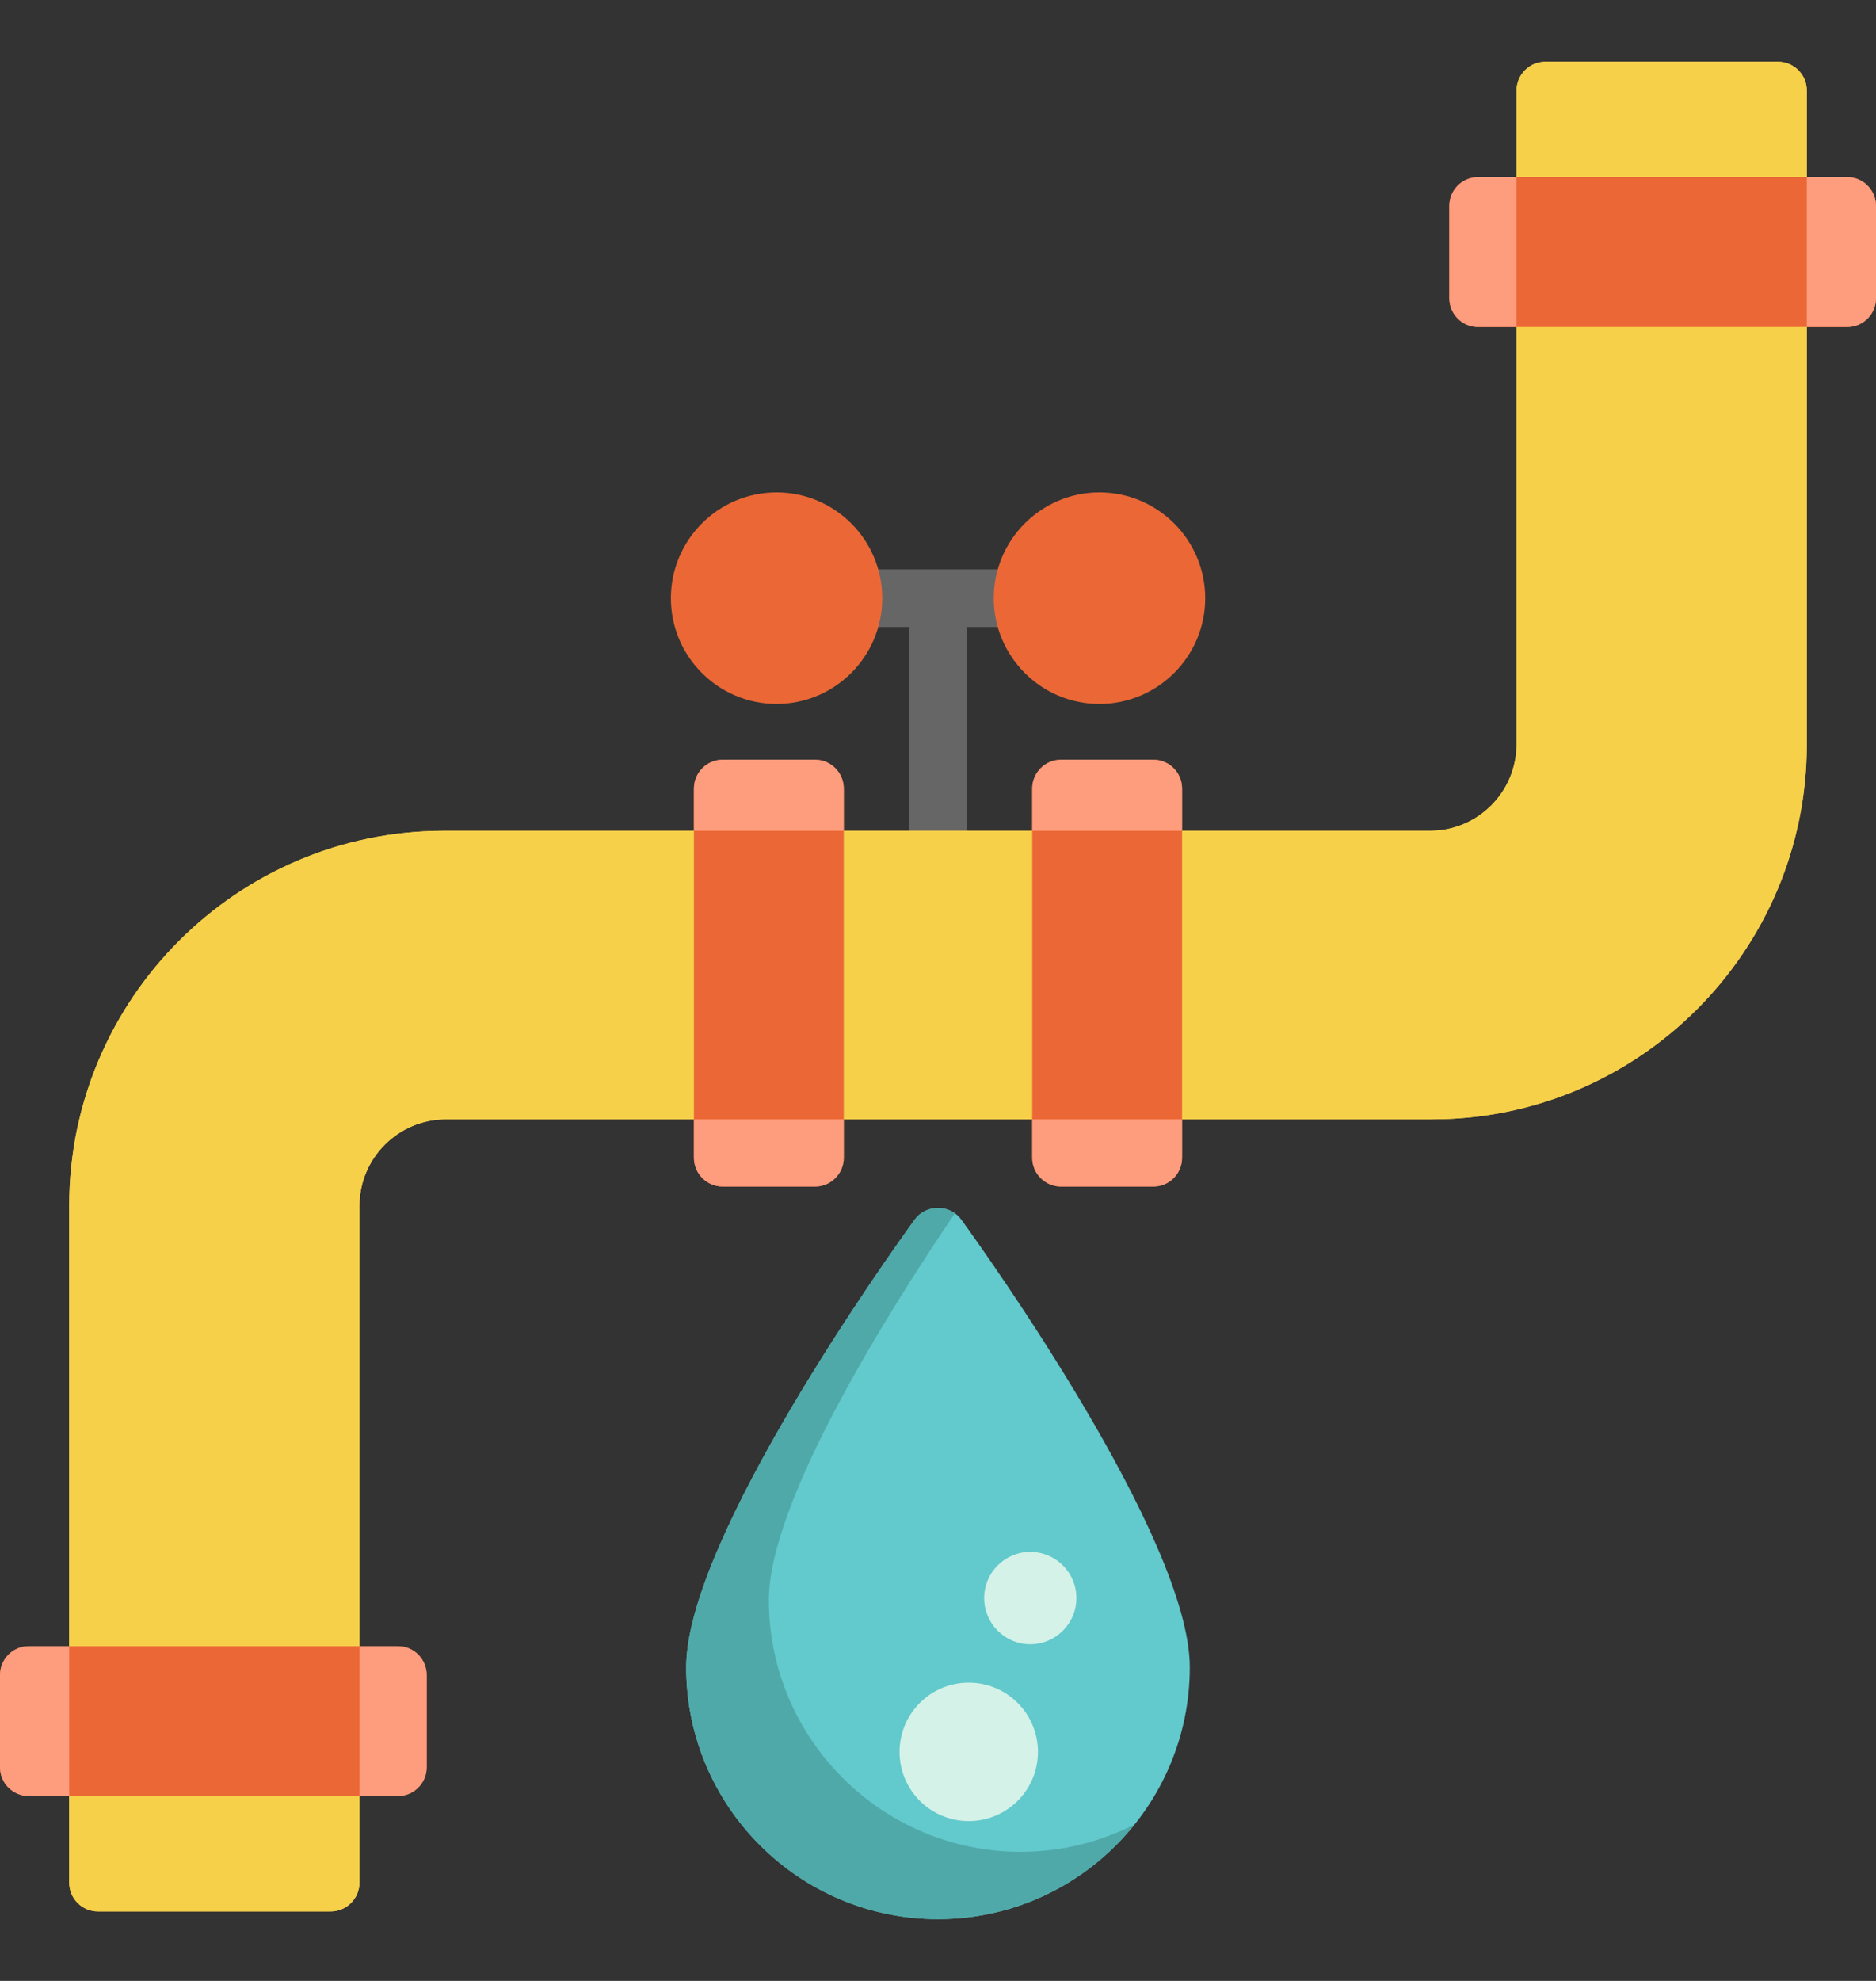 <svg width="18" height="19" viewBox="0 0 18 19" fill="none" xmlns="http://www.w3.org/2000/svg">
<rect x="0" y="0" width="18" height="19" fill="#333333" stroke="none"/>
<g clip-path="url(#clip0_1567_1181)">
<path d="M10.623 5.461H7.525C7.372 5.461 7.248 5.585 7.248 5.738C7.248 5.89 7.372 6.014 7.525 6.014H8.723V8.246C8.723 8.399 8.847 8.523 9 8.523C9.153 8.523 9.277 8.399 9.277 8.246V6.014H10.623C10.776 6.014 10.9 5.89 10.9 5.738C10.9 5.585 10.776 5.461 10.623 5.461Z" fill="#666666"/>
<path d="M10.549 4.723C9.99 4.723 9.535 5.178 9.535 5.738C9.535 6.297 9.99 6.752 10.549 6.752C11.108 6.752 11.564 6.297 11.564 5.738C11.564 5.178 11.108 4.723 10.549 4.723Z" fill="#EB6836"/>
<path d="M7.451 4.723C6.892 4.723 6.437 5.178 6.437 5.738C6.437 6.297 6.892 6.752 7.451 6.752C8.01 6.752 8.465 6.297 8.465 5.738C8.465 5.178 8.01 4.723 7.451 4.723Z" fill="#EB6836"/>
<path d="M17.059 0.592H14.828C14.675 0.592 14.551 0.716 14.551 0.869V7.139C14.551 7.597 14.179 7.969 13.721 7.969H4.26C2.277 7.969 0.664 9.583 0.664 11.566V18.057C0.664 18.21 0.788 18.334 0.94 18.334H3.172C3.325 18.334 3.449 18.21 3.449 18.057V11.566C3.449 11.108 3.821 10.736 4.279 10.736H13.74C15.723 10.736 17.336 9.122 17.336 7.139V0.869C17.336 0.716 17.212 0.592 17.059 0.592Z" fill="#F7D04A"/>
<path d="M17.059 0.592H14.828C14.675 0.592 14.551 0.716 14.551 0.869V7.139C14.551 7.597 14.179 7.969 13.721 7.969H4.26C2.277 7.969 0.664 9.583 0.664 11.566V18.057C0.664 18.21 0.788 18.334 0.94 18.334H3.172C3.325 18.334 3.449 18.21 3.449 18.057V11.566C3.449 11.108 3.821 10.736 4.279 10.736H13.74C15.723 10.736 17.336 9.122 17.336 7.139V0.869C17.336 0.716 17.212 0.592 17.059 0.592Z" fill="#F7D04A"/>
<path d="M7.82 7.287H6.934C6.782 7.287 6.658 7.411 6.658 7.564V11.104C6.658 11.257 6.782 11.381 6.934 11.381H7.82C7.972 11.381 8.096 11.257 8.096 11.104V7.564C8.096 7.411 7.972 7.287 7.82 7.287Z" fill="#EB6836"/>
<path d="M11.066 7.287H10.181C10.028 7.287 9.904 7.411 9.904 7.564V11.104C9.904 11.257 10.028 11.381 10.181 11.381H11.066C11.219 11.381 11.342 11.257 11.342 11.104V7.564C11.342 7.411 11.219 7.287 11.066 7.287Z" fill="#EB6836"/>
<path d="M17.723 1.699H14.182C14.03 1.699 13.906 1.823 13.906 1.975V2.861C13.906 3.013 14.03 3.137 14.182 3.137H17.723C17.876 3.137 18 3.013 18 2.861V1.975C18 1.823 17.876 1.699 17.723 1.699Z" fill="#EB6836"/>
<path d="M3.818 15.789H0.277C0.124 15.789 0 15.913 0 16.066V16.951C0 17.104 0.124 17.227 0.277 17.227H3.818C3.97 17.227 4.094 17.104 4.094 16.951V16.066C4.094 15.913 3.97 15.789 3.818 15.789Z" fill="#EB6836"/>
<path d="M8.096 7.564C8.096 7.411 7.972 7.287 7.82 7.287H6.934C6.782 7.287 6.658 7.411 6.658 7.564V7.969H8.096V7.564Z" fill="#FD9D7E"/>
<path d="M6.658 11.104C6.658 11.257 6.782 11.381 6.934 11.381H7.82C7.972 11.381 8.096 11.257 8.096 11.104V10.736H6.658V11.104Z" fill="#FD9D7E"/>
<path d="M9.904 11.104C9.904 11.257 10.028 11.381 10.181 11.381H11.066C11.219 11.381 11.342 11.257 11.342 11.104V10.736H9.904V11.104Z" fill="#FD9D7E"/>
<path d="M11.342 7.564C11.342 7.411 11.219 7.287 11.066 7.287H10.181C10.028 7.287 9.904 7.411 9.904 7.564V7.969H11.342V7.564Z" fill="#FD9D7E"/>
<path d="M14.182 1.699C14.03 1.699 13.906 1.823 13.906 1.975V2.861C13.906 3.013 14.03 3.137 14.182 3.137H14.551V1.699H14.182Z" fill="#FD9D7E"/>
<path d="M17.724 1.699H17.336V3.137H17.724C17.876 3.137 18 3.013 18 2.861V1.975C18 1.823 17.876 1.699 17.724 1.699Z" fill="#FD9D7E"/>
<path d="M0.277 15.789C0.124 15.789 0 15.913 0 16.066V16.951C0 17.104 0.124 17.227 0.277 17.227H0.664V15.789H0.277Z" fill="#FD9D7E"/>
<path d="M3.818 17.227C3.97 17.227 4.094 17.104 4.094 16.951V16.066C4.094 15.913 3.97 15.789 3.818 15.789H3.449V17.227H3.818Z" fill="#FD9D7E"/>
<path d="M9.224 11.698C9.115 11.549 8.885 11.549 8.776 11.698C8.552 12.008 6.584 14.756 6.584 15.992C6.584 17.324 7.668 18.408 9 18.408C10.332 18.408 11.416 17.324 11.416 15.992C11.416 14.756 9.448 12.008 9.224 11.698Z" fill="#62C9CC"/>
<path d="M9.793 17.762C8.461 17.762 7.377 16.678 7.377 15.346C7.377 14.405 8.518 12.587 9.162 11.637C9.039 11.549 8.864 11.576 8.776 11.698C8.552 12.008 6.584 14.756 6.584 15.992C6.584 17.324 7.668 18.408 9 18.408C9.762 18.408 10.442 18.053 10.885 17.5C10.557 17.667 10.186 17.762 9.793 17.762Z" fill="#50A9A9"/>
<path d="M9.295 17.467C9.662 17.467 9.959 17.17 9.959 16.803C9.959 16.437 9.662 16.139 9.295 16.139C8.928 16.139 8.631 16.437 8.631 16.803C8.631 17.17 8.928 17.467 9.295 17.467Z" fill="#D4F2E8"/>
<path d="M9.885 15.771C10.13 15.771 10.328 15.572 10.328 15.328C10.328 15.083 10.13 14.885 9.885 14.885C9.641 14.885 9.443 15.083 9.443 15.328C9.443 15.572 9.641 15.771 9.885 15.771Z" fill="#D4F2E8"/>
</g>
<defs>
<clipPath id="clip0_1567_1181">
<rect width="18" height="18" fill="white" transform="translate(0 0.5)"/>
</clipPath>
</defs>
</svg>

